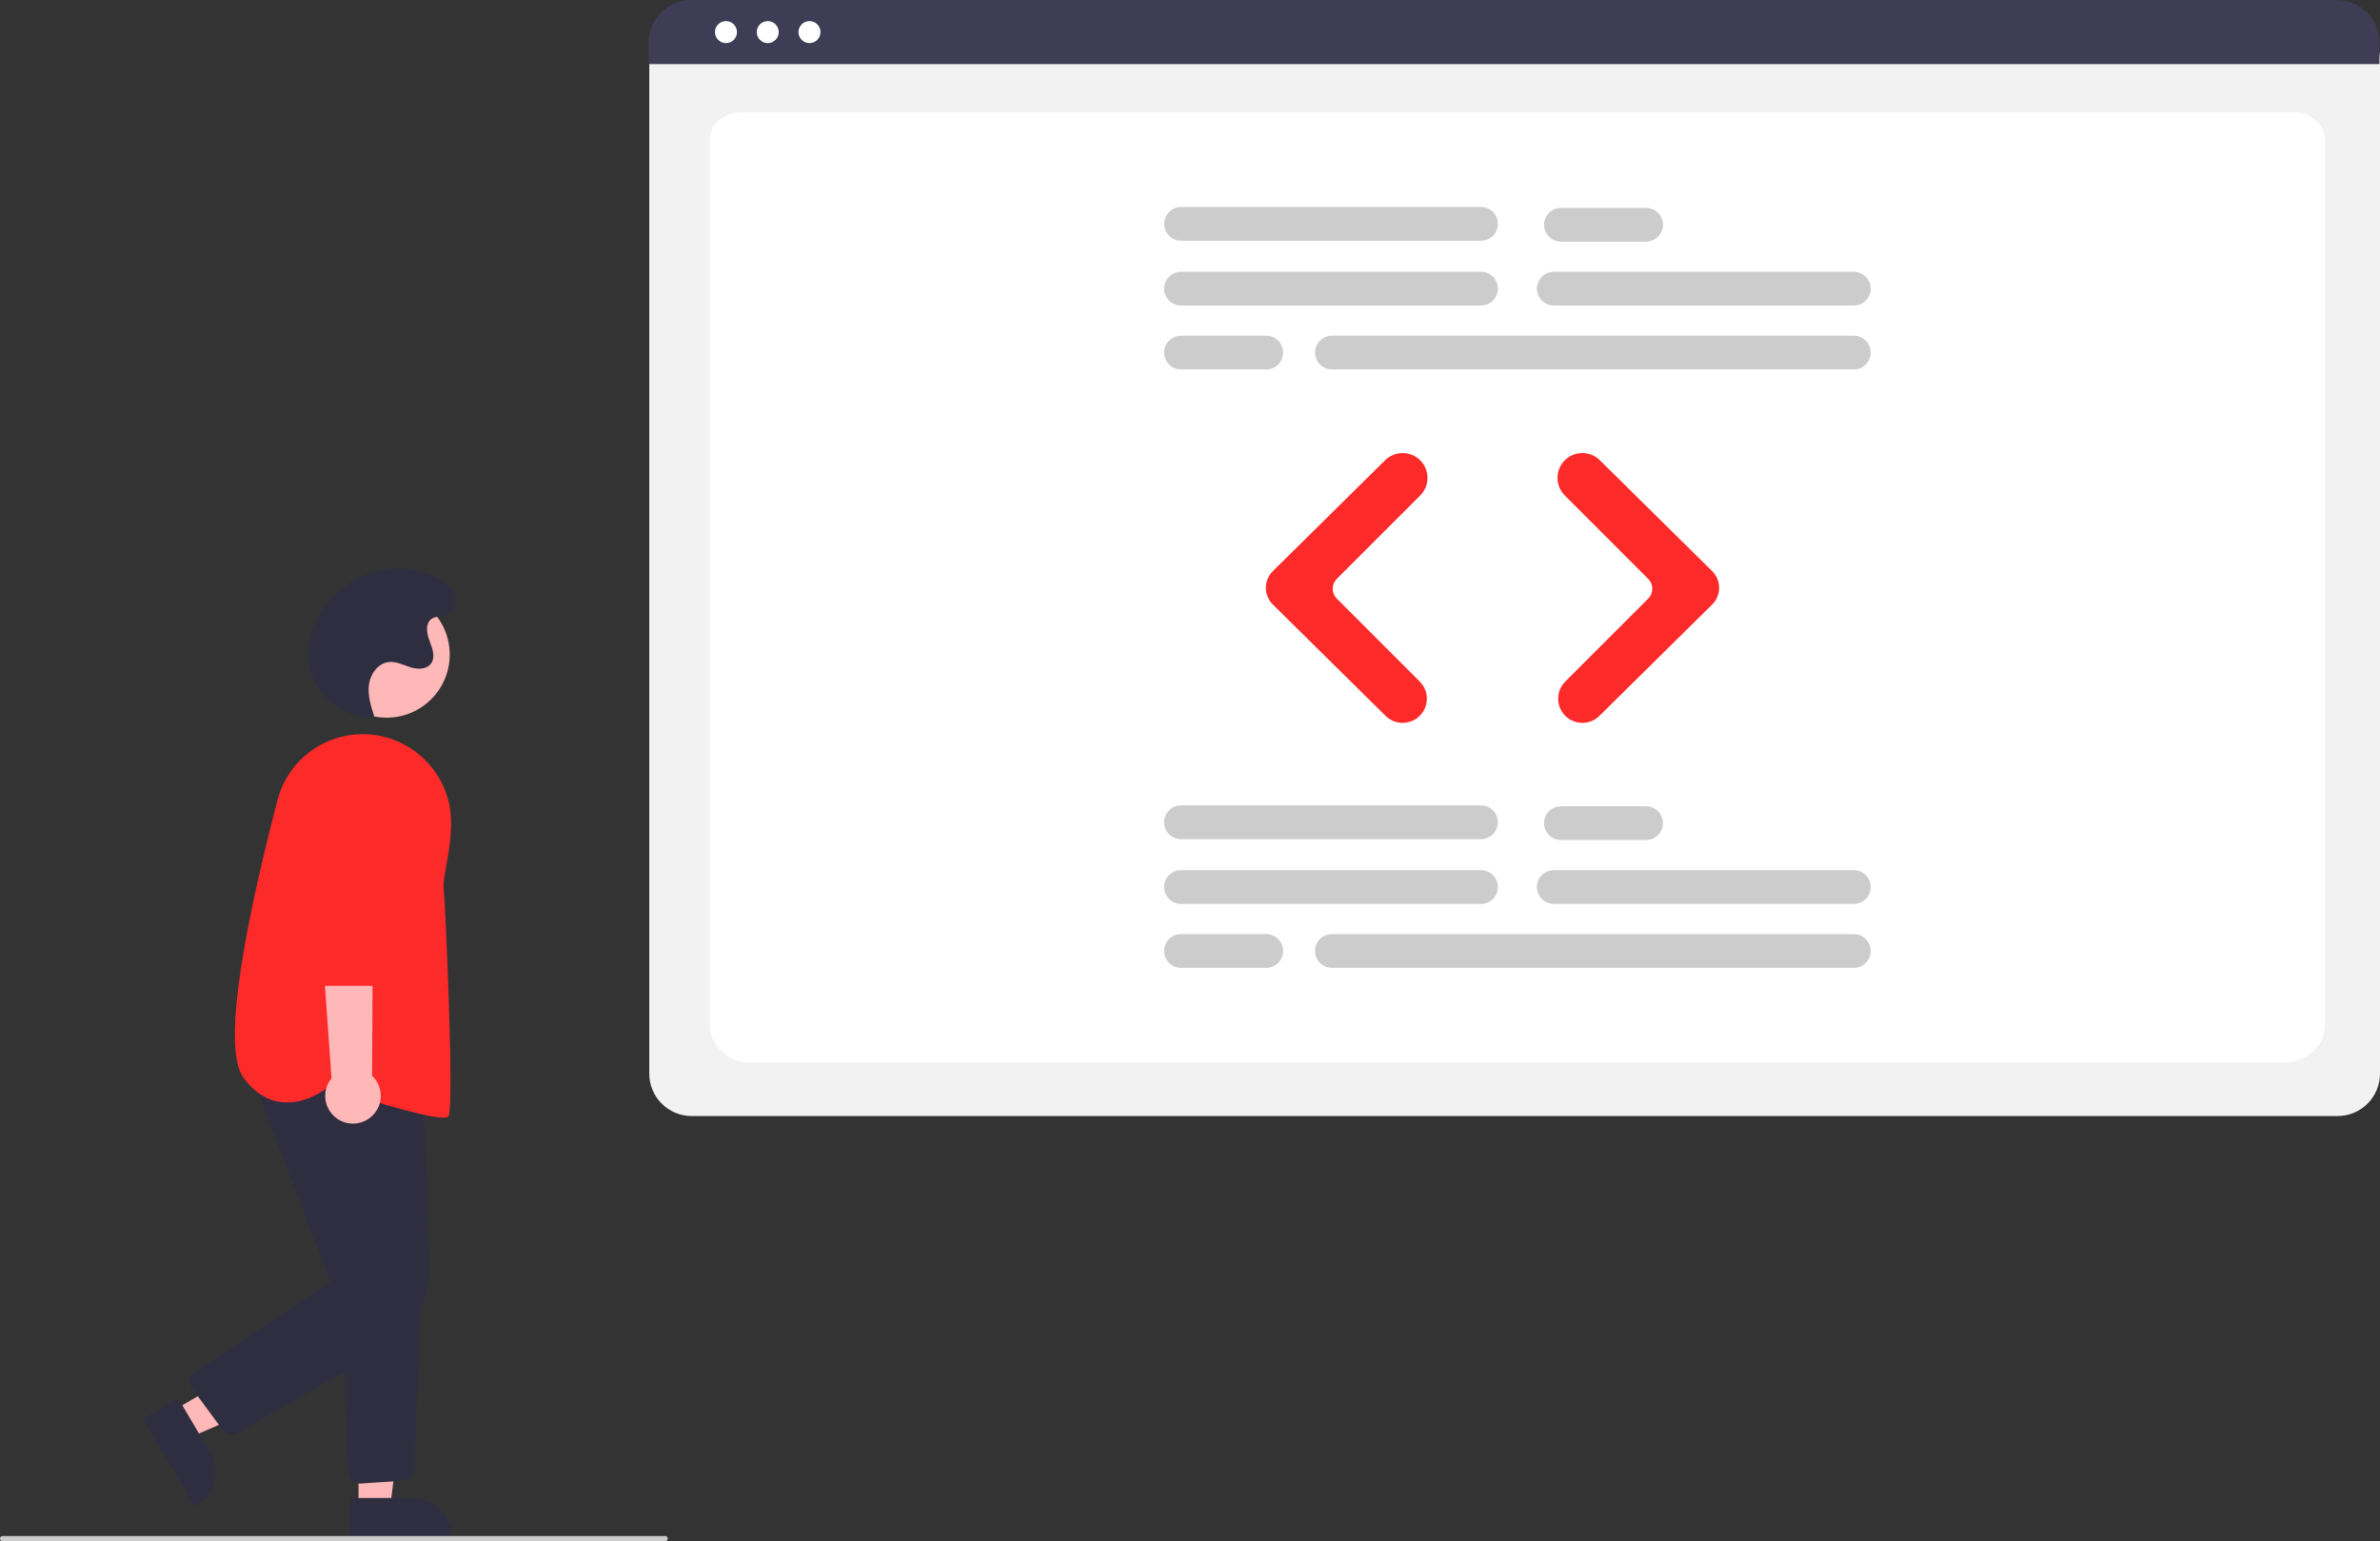 <svg width="474" height="307" viewBox="0 0 474 307" fill="none" xmlns="http://www.w3.org/2000/svg">
<rect x="0" y="0" width="474" height="307" fill="#333333" stroke="none"/>
<g clip-path="url(#clip0_708_378)">
<path d="M77.004 142.957C83.942 142.957 89.567 137.331 89.567 130.391C89.567 123.452 83.942 117.826 77.004 117.826C70.065 117.826 64.44 123.452 64.44 130.391C64.44 137.331 70.065 142.957 77.004 142.957Z" fill="#FFB8B8"/>
<path d="M34.551 280.966L37.732 286.372L60.092 276.672L55.397 268.694L34.551 280.966Z" fill="#FFB8B8"/>
<path d="M35.504 278.549L41.769 289.193C42.293 290.084 42.637 291.07 42.781 292.094C42.924 293.118 42.865 294.16 42.605 295.16C42.346 296.161 41.893 297.101 41.27 297.926C40.648 298.751 39.869 299.446 38.978 299.97L38.758 300.1L28.5 282.672L35.504 278.549Z" fill="#2F2E41"/>
<path d="M71.41 300.439L77.682 300.438L80.665 276.246L71.409 276.247L71.41 300.439Z" fill="#FFB8B8"/>
<path d="M69.811 298.391L82.161 298.39C83.195 298.39 84.219 298.594 85.174 298.99C86.129 299.385 86.996 299.965 87.727 300.696C88.458 301.427 89.038 302.295 89.433 303.25C89.829 304.205 90.032 305.228 90.032 306.262V306.518L69.811 306.519L69.811 298.391Z" fill="#2F2E41"/>
<path d="M46.197 285.781C45.837 285.782 45.481 285.697 45.159 285.534C44.837 285.371 44.557 285.135 44.344 284.844L38.295 276.628C38.111 276.378 37.979 276.092 37.908 275.789C37.837 275.486 37.828 275.172 37.882 274.866C37.936 274.559 38.051 274.267 38.221 274.006C38.391 273.745 38.612 273.522 38.871 273.349L65.785 255.371L49.545 212.665L84.273 215.532L85.442 252.23C85.552 255.572 84.751 258.881 83.125 261.803C81.499 264.725 79.11 267.15 76.212 268.818L47.348 285.472C46.998 285.675 46.601 285.781 46.197 285.781Z" fill="#2F2E41"/>
<path d="M71.6 295.527C71.004 295.526 70.432 295.294 70.004 294.88C69.576 294.466 69.325 293.902 69.304 293.307L68.031 257.556L83.79 256.726L82.536 292.733C82.517 293.304 82.287 293.847 81.89 294.257C81.492 294.667 80.957 294.914 80.387 294.95L71.756 295.522C71.704 295.526 71.652 295.527 71.6 295.527Z" fill="#2F2E41"/>
<path d="M88.292 222.631C84.282 222.631 70.277 218.121 65.415 216.513C64.688 217.095 60.692 220.083 56.028 219.537C53.15 219.199 50.617 217.57 48.498 214.694C43.819 208.343 49.598 181.108 55.27 159.378C56.407 154.985 59.203 151.205 63.069 148.831C66.935 146.458 71.571 145.676 76.002 146.649C79.213 147.358 82.163 148.949 84.521 151.242C86.878 153.536 88.549 156.441 89.347 159.633C90.415 163.98 89.496 169.094 88.825 172.829C88.51 174.584 88.261 175.971 88.346 176.653C88.675 179.286 90.504 220.594 89.328 222.358C89.203 222.546 88.841 222.631 88.292 222.631Z" fill="#FD2A2A"/>
<path d="M73.624 222.704C74.268 222.224 74.799 221.609 75.18 220.902C75.561 220.194 75.783 219.412 75.829 218.61C75.874 217.808 75.744 217.005 75.446 216.259C75.148 215.513 74.691 214.841 74.105 214.291L74.354 164.235L62.565 166.198L66.028 214.784C65.169 215.829 64.723 217.153 64.775 218.504C64.826 219.856 65.372 221.142 66.308 222.118C67.245 223.095 68.506 223.693 69.855 223.801C71.203 223.909 72.544 223.519 73.624 222.704Z" fill="#FFB8B8"/>
<path d="M76.35 196.381H63.653C63.047 196.379 62.465 196.139 62.035 195.712C61.604 195.285 61.358 194.706 61.351 194.1L61.039 159.674C61.029 158.483 61.254 157.302 61.702 156.2C62.151 155.097 62.813 154.094 63.651 153.249C64.49 152.404 65.487 151.733 66.586 151.276C67.685 150.819 68.864 150.585 70.055 150.586C71.245 150.588 72.423 150.825 73.521 151.285C74.619 151.745 75.615 152.418 76.451 153.265C77.287 154.112 77.947 155.116 78.393 156.22C78.839 157.324 79.061 158.505 79.047 159.696L78.652 194.105C78.643 194.711 78.397 195.288 77.966 195.714C77.536 196.139 76.956 196.379 76.35 196.381Z" fill="#FD2A2A"/>
<path d="M73.804 142.904C68.052 142.915 62.625 138.367 61.628 132.701C61.272 130.475 61.432 128.197 62.099 126.044C62.822 123.592 64.062 121.324 65.737 119.392C67.41 117.461 69.479 115.911 71.803 114.846C74.127 113.782 76.652 113.228 79.207 113.222C81.763 113.217 84.291 113.759 86.619 114.813C88.158 115.509 89.674 116.509 90.379 118.045C91.083 119.58 90.642 121.726 89.101 122.417C88.093 122.868 86.829 122.646 85.936 123.294C84.652 124.225 84.983 126.206 85.556 127.684C86.129 129.163 86.777 130.952 85.816 132.213C84.921 133.389 83.131 133.352 81.722 132.91C80.312 132.467 78.921 131.726 77.451 131.877C75.308 132.097 73.767 134.229 73.482 136.365C73.197 138.501 73.868 140.637 74.531 142.687L73.804 142.904Z" fill="#2F2E41"/>
<path d="M132.488 307H0.512C0.376 307 0.246 306.946 0.15 306.85C0.054 306.754 0 306.624 0 306.488C0 306.353 0.054 306.223 0.15 306.127C0.246 306.031 0.376 305.977 0.512 305.977H132.488C132.623 305.977 132.754 306.031 132.849 306.127C132.945 306.223 132.999 306.353 132.999 306.488C132.999 306.624 132.945 306.754 132.849 306.85C132.754 306.946 132.623 307 132.488 307Z" fill="#CCCCCC"/>
<path d="M465.56 222.312H137.748C135.51 222.31 133.365 221.419 131.782 219.837C130.2 218.254 129.31 216.109 129.308 213.871V11.713C129.309 10.073 129.961 8.501 131.121 7.342C132.28 6.182 133.852 5.53 135.491 5.528H467.71C469.377 5.53 470.976 6.193 472.156 7.373C473.335 8.552 473.998 10.151 474 11.819V213.871C473.997 216.109 473.107 218.254 471.525 219.837C469.943 221.419 467.797 222.31 465.56 222.312Z" fill="#F2F2F2"/>
<path d="M454.961 211.654H149.449C144.97 211.654 141.327 208.242 141.327 204.048V28.006C141.327 24.895 144.027 22.365 147.345 22.365H456.964C460.338 22.365 463.083 24.937 463.083 28.099V204.048C463.083 208.242 459.439 211.654 454.961 211.654Z" fill="white"/>
<path d="M473.882 12.764H129.189V8.467C129.192 6.221 130.086 4.069 131.674 2.482C133.262 0.894 135.415 0.002 137.66 0H465.411C467.657 0.002 469.809 0.894 471.397 2.482C472.986 4.069 473.879 6.221 473.882 8.467V12.764Z" fill="#3F3D56"/>
<path d="M144.584 8.586C145.794 8.586 146.775 7.605 146.775 6.395C146.775 5.185 145.794 4.204 144.584 4.204C143.374 4.204 142.393 5.185 142.393 6.395C142.393 7.605 143.374 8.586 144.584 8.586Z" fill="white"/>
<path d="M152.901 8.586C154.111 8.586 155.092 7.605 155.092 6.395C155.092 5.185 154.111 4.204 152.901 4.204C151.691 4.204 150.71 5.185 150.71 6.395C150.71 7.605 151.691 8.586 152.901 8.586Z" fill="white"/>
<path d="M161.218 8.586C162.428 8.586 163.409 7.605 163.409 6.395C163.409 5.185 162.428 4.204 161.218 4.204C160.008 4.204 159.027 5.185 159.027 6.395C159.027 7.605 160.008 8.586 161.218 8.586Z" fill="white"/>
<path d="M294.957 60.856H235.205C234.314 60.856 233.46 60.502 232.83 59.873C232.2 59.243 231.846 58.388 231.846 57.497C231.846 56.606 232.2 55.752 232.83 55.122C233.46 54.492 234.314 54.138 235.205 54.138H294.957C295.848 54.138 296.702 54.492 297.332 55.122C297.962 55.752 298.316 56.606 298.316 57.497C298.316 58.388 297.962 59.243 297.332 59.873C296.702 60.502 295.848 60.856 294.957 60.856Z" fill="#CCCCCC"/>
<path d="M369.204 60.856H309.453C308.562 60.856 307.708 60.502 307.078 59.873C306.448 59.243 306.094 58.388 306.094 57.497C306.094 56.606 306.448 55.752 307.078 55.122C307.708 54.492 308.562 54.138 309.453 54.138H369.204C370.095 54.138 370.949 54.492 371.579 55.122C372.209 55.752 372.563 56.606 372.563 57.497C372.563 58.388 372.209 59.243 371.579 59.873C370.949 60.502 370.095 60.856 369.204 60.856Z" fill="#CCCCCC"/>
<path d="M369.204 73.586H265.258C264.367 73.586 263.513 73.232 262.883 72.602C262.253 71.972 261.899 71.118 261.899 70.227C261.899 69.336 262.253 68.481 262.883 67.852C263.513 67.222 264.367 66.868 265.258 66.868H369.204C370.095 66.868 370.949 67.222 371.579 67.852C372.209 68.481 372.563 69.336 372.563 70.227C372.563 71.118 372.209 71.972 371.579 72.602C370.949 73.232 370.095 73.586 369.204 73.586Z" fill="#CCCCCC"/>
<path d="M294.957 47.95H235.205C234.315 47.949 233.462 47.594 232.833 46.965C232.204 46.335 231.851 45.481 231.851 44.591C231.851 43.701 232.204 42.847 232.833 42.217C233.462 41.587 234.315 41.233 235.205 41.232H294.957C295.398 41.231 295.835 41.318 296.243 41.486C296.651 41.655 297.022 41.902 297.335 42.214C297.647 42.526 297.895 42.897 298.064 43.304C298.233 43.712 298.32 44.149 298.32 44.591C298.32 45.032 298.233 45.469 298.064 45.877C297.895 46.285 297.647 46.656 297.335 46.968C297.022 47.28 296.651 47.527 296.243 47.696C295.835 47.864 295.398 47.951 294.957 47.95Z" fill="#CCCCCC"/>
<path d="M327.838 48.127H310.867C309.976 48.127 309.122 47.773 308.492 47.143C307.862 46.513 307.508 45.658 307.508 44.768C307.508 43.877 307.862 43.022 308.492 42.392C309.122 41.762 309.976 41.408 310.867 41.408H327.838C328.729 41.408 329.583 41.762 330.213 42.392C330.843 43.022 331.197 43.877 331.197 44.768C331.197 45.658 330.843 46.513 330.213 47.143C329.583 47.773 328.729 48.127 327.838 48.127Z" fill="#CCCCCC"/>
<path d="M252.176 73.586H235.205C234.315 73.585 233.462 73.231 232.833 72.601C232.204 71.971 231.851 71.117 231.851 70.227C231.851 69.337 232.204 68.483 232.833 67.853C233.462 67.223 234.315 66.869 235.205 66.868H252.176C252.618 66.867 253.055 66.954 253.463 67.122C253.871 67.291 254.242 67.538 254.554 67.85C254.866 68.162 255.114 68.532 255.283 68.94C255.452 69.348 255.539 69.785 255.539 70.227C255.539 70.668 255.452 71.105 255.283 71.513C255.114 71.921 254.866 72.292 254.554 72.604C254.242 72.916 253.871 73.163 253.463 73.332C253.055 73.5 252.618 73.587 252.176 73.586Z" fill="#CCCCCC"/>
<path d="M294.957 180.058H235.205C234.314 180.058 233.46 179.704 232.83 179.074C232.2 178.444 231.846 177.59 231.846 176.699C231.846 175.808 232.2 174.953 232.83 174.323C233.46 173.693 234.314 173.339 235.205 173.339H294.957C295.398 173.339 295.835 173.426 296.242 173.595C296.65 173.764 297.02 174.011 297.332 174.323C297.644 174.635 297.891 175.006 298.06 175.413C298.229 175.821 298.316 176.258 298.316 176.699C298.316 177.14 298.229 177.577 298.06 177.984C297.891 178.392 297.644 178.762 297.332 179.074C297.02 179.386 296.65 179.633 296.242 179.802C295.835 179.971 295.398 180.058 294.957 180.058Z" fill="#CCCCCC"/>
<path d="M369.204 180.058H309.453C308.562 180.058 307.708 179.704 307.078 179.074C306.448 178.444 306.094 177.59 306.094 176.699C306.094 175.808 306.448 174.953 307.078 174.323C307.708 173.693 308.562 173.339 309.453 173.339H369.204C369.645 173.339 370.082 173.426 370.49 173.595C370.897 173.764 371.267 174.011 371.579 174.323C371.891 174.635 372.139 175.006 372.307 175.413C372.476 175.821 372.563 176.258 372.563 176.699C372.563 177.14 372.476 177.577 372.307 177.984C372.139 178.392 371.891 178.762 371.579 179.074C371.267 179.386 370.897 179.633 370.49 179.802C370.082 179.971 369.645 180.058 369.204 180.058Z" fill="#CCCCCC"/>
<path d="M369.204 192.787H265.258C264.367 192.787 263.513 192.434 262.883 191.804C262.253 191.174 261.899 190.319 261.899 189.428C261.899 188.537 262.253 187.683 262.883 187.053C263.513 186.423 264.367 186.069 265.258 186.069H369.204C369.646 186.069 370.083 186.155 370.491 186.324C370.899 186.492 371.27 186.739 371.582 187.051C371.894 187.363 372.142 187.734 372.311 188.142C372.48 188.55 372.567 188.987 372.567 189.428C372.567 189.87 372.48 190.307 372.311 190.715C372.142 191.123 371.894 191.493 371.582 191.805C371.27 192.117 370.899 192.364 370.491 192.533C370.083 192.702 369.646 192.788 369.204 192.787Z" fill="#CCCCCC"/>
<path d="M294.957 167.151H235.205C234.314 167.151 233.46 166.798 232.83 166.168C232.2 165.538 231.846 164.683 231.846 163.792C231.846 162.901 232.2 162.047 232.83 161.417C233.46 160.787 234.314 160.433 235.205 160.433H294.957C295.848 160.433 296.702 160.787 297.332 161.417C297.962 162.047 298.316 162.901 298.316 163.792C298.316 164.683 297.962 165.538 297.332 166.168C296.702 166.798 295.848 167.151 294.957 167.151Z" fill="#CCCCCC"/>
<path d="M327.838 167.328H310.867C309.976 167.328 309.122 166.974 308.492 166.344C307.862 165.714 307.508 164.86 307.508 163.969C307.508 163.078 307.862 162.224 308.492 161.594C309.122 160.964 309.976 160.61 310.867 160.61H327.838C328.729 160.61 329.583 160.964 330.213 161.594C330.843 162.224 331.197 163.078 331.197 163.969C331.197 164.86 330.843 165.714 330.213 166.344C329.583 166.974 328.729 167.328 327.838 167.328Z" fill="#CCCCCC"/>
<path d="M252.176 192.787H235.205C234.314 192.787 233.46 192.434 232.83 191.804C232.2 191.174 231.846 190.319 231.846 189.428C231.846 188.537 232.2 187.683 232.83 187.053C233.46 186.423 234.314 186.069 235.205 186.069H252.176C252.618 186.069 253.055 186.155 253.463 186.324C253.871 186.492 254.242 186.739 254.554 187.051C254.866 187.363 255.114 187.734 255.283 188.142C255.452 188.55 255.539 188.987 255.539 189.428C255.539 189.87 255.452 190.307 255.283 190.715C255.114 191.123 254.866 191.493 254.554 191.805C254.242 192.117 253.871 192.364 253.463 192.533C253.055 192.702 252.618 192.788 252.176 192.787Z" fill="#CCCCCC"/>
<path d="M279.352 143.994C278.084 143.997 276.866 143.499 275.963 142.608L253.503 120.425C253.062 119.99 252.712 119.471 252.473 118.899C252.234 118.327 252.111 117.714 252.111 117.094C252.111 116.474 252.234 115.861 252.473 115.289C252.712 114.717 253.062 114.198 253.503 113.763L275.873 91.67C276.805 90.754 278.06 90.243 279.367 90.247C280.673 90.251 281.926 90.77 282.852 91.692C283.779 92.621 284.299 93.88 284.299 95.193C284.3 96.505 283.779 97.765 282.852 98.694L266.229 115.319C265.711 115.838 265.42 116.542 265.42 117.275C265.42 118.008 265.711 118.712 266.229 119.231L282.762 135.766C283.437 136.44 283.897 137.299 284.083 138.234C284.27 139.17 284.174 140.14 283.809 141.021C283.444 141.902 282.825 142.655 282.032 143.184C281.238 143.714 280.305 143.996 279.352 143.994Z" fill="#FD2A2A"/>
<path d="M315.141 143.994C314.188 143.996 313.255 143.714 312.461 143.184C311.668 142.655 311.049 141.902 310.684 141.021C310.319 140.14 310.223 139.17 310.41 138.234C310.596 137.299 311.056 136.44 311.731 135.766L328.264 119.231C328.782 118.712 329.073 118.008 329.073 117.275C329.073 116.542 328.782 115.838 328.264 115.319L311.641 98.694C311.181 98.234 310.817 97.688 310.568 97.088C310.319 96.487 310.191 95.843 310.191 95.193C310.191 94.543 310.319 93.899 310.568 93.298C310.817 92.697 311.181 92.151 311.641 91.692C312.567 90.77 313.82 90.251 315.126 90.247C316.433 90.242 317.688 90.754 318.62 91.67L340.99 113.763C341.431 114.198 341.781 114.717 342.02 115.289C342.259 115.861 342.382 116.474 342.382 117.094C342.382 117.714 342.259 118.327 342.02 118.899C341.781 119.471 341.431 119.99 340.99 120.425L318.53 142.608C317.627 143.499 316.409 143.997 315.141 143.994Z" fill="#FD2A2A"/>
</g>
<defs>
<clipPath id="clip0_708_378">
<rect width="474" height="307" fill="white"/>
</clipPath>
</defs>
</svg>

